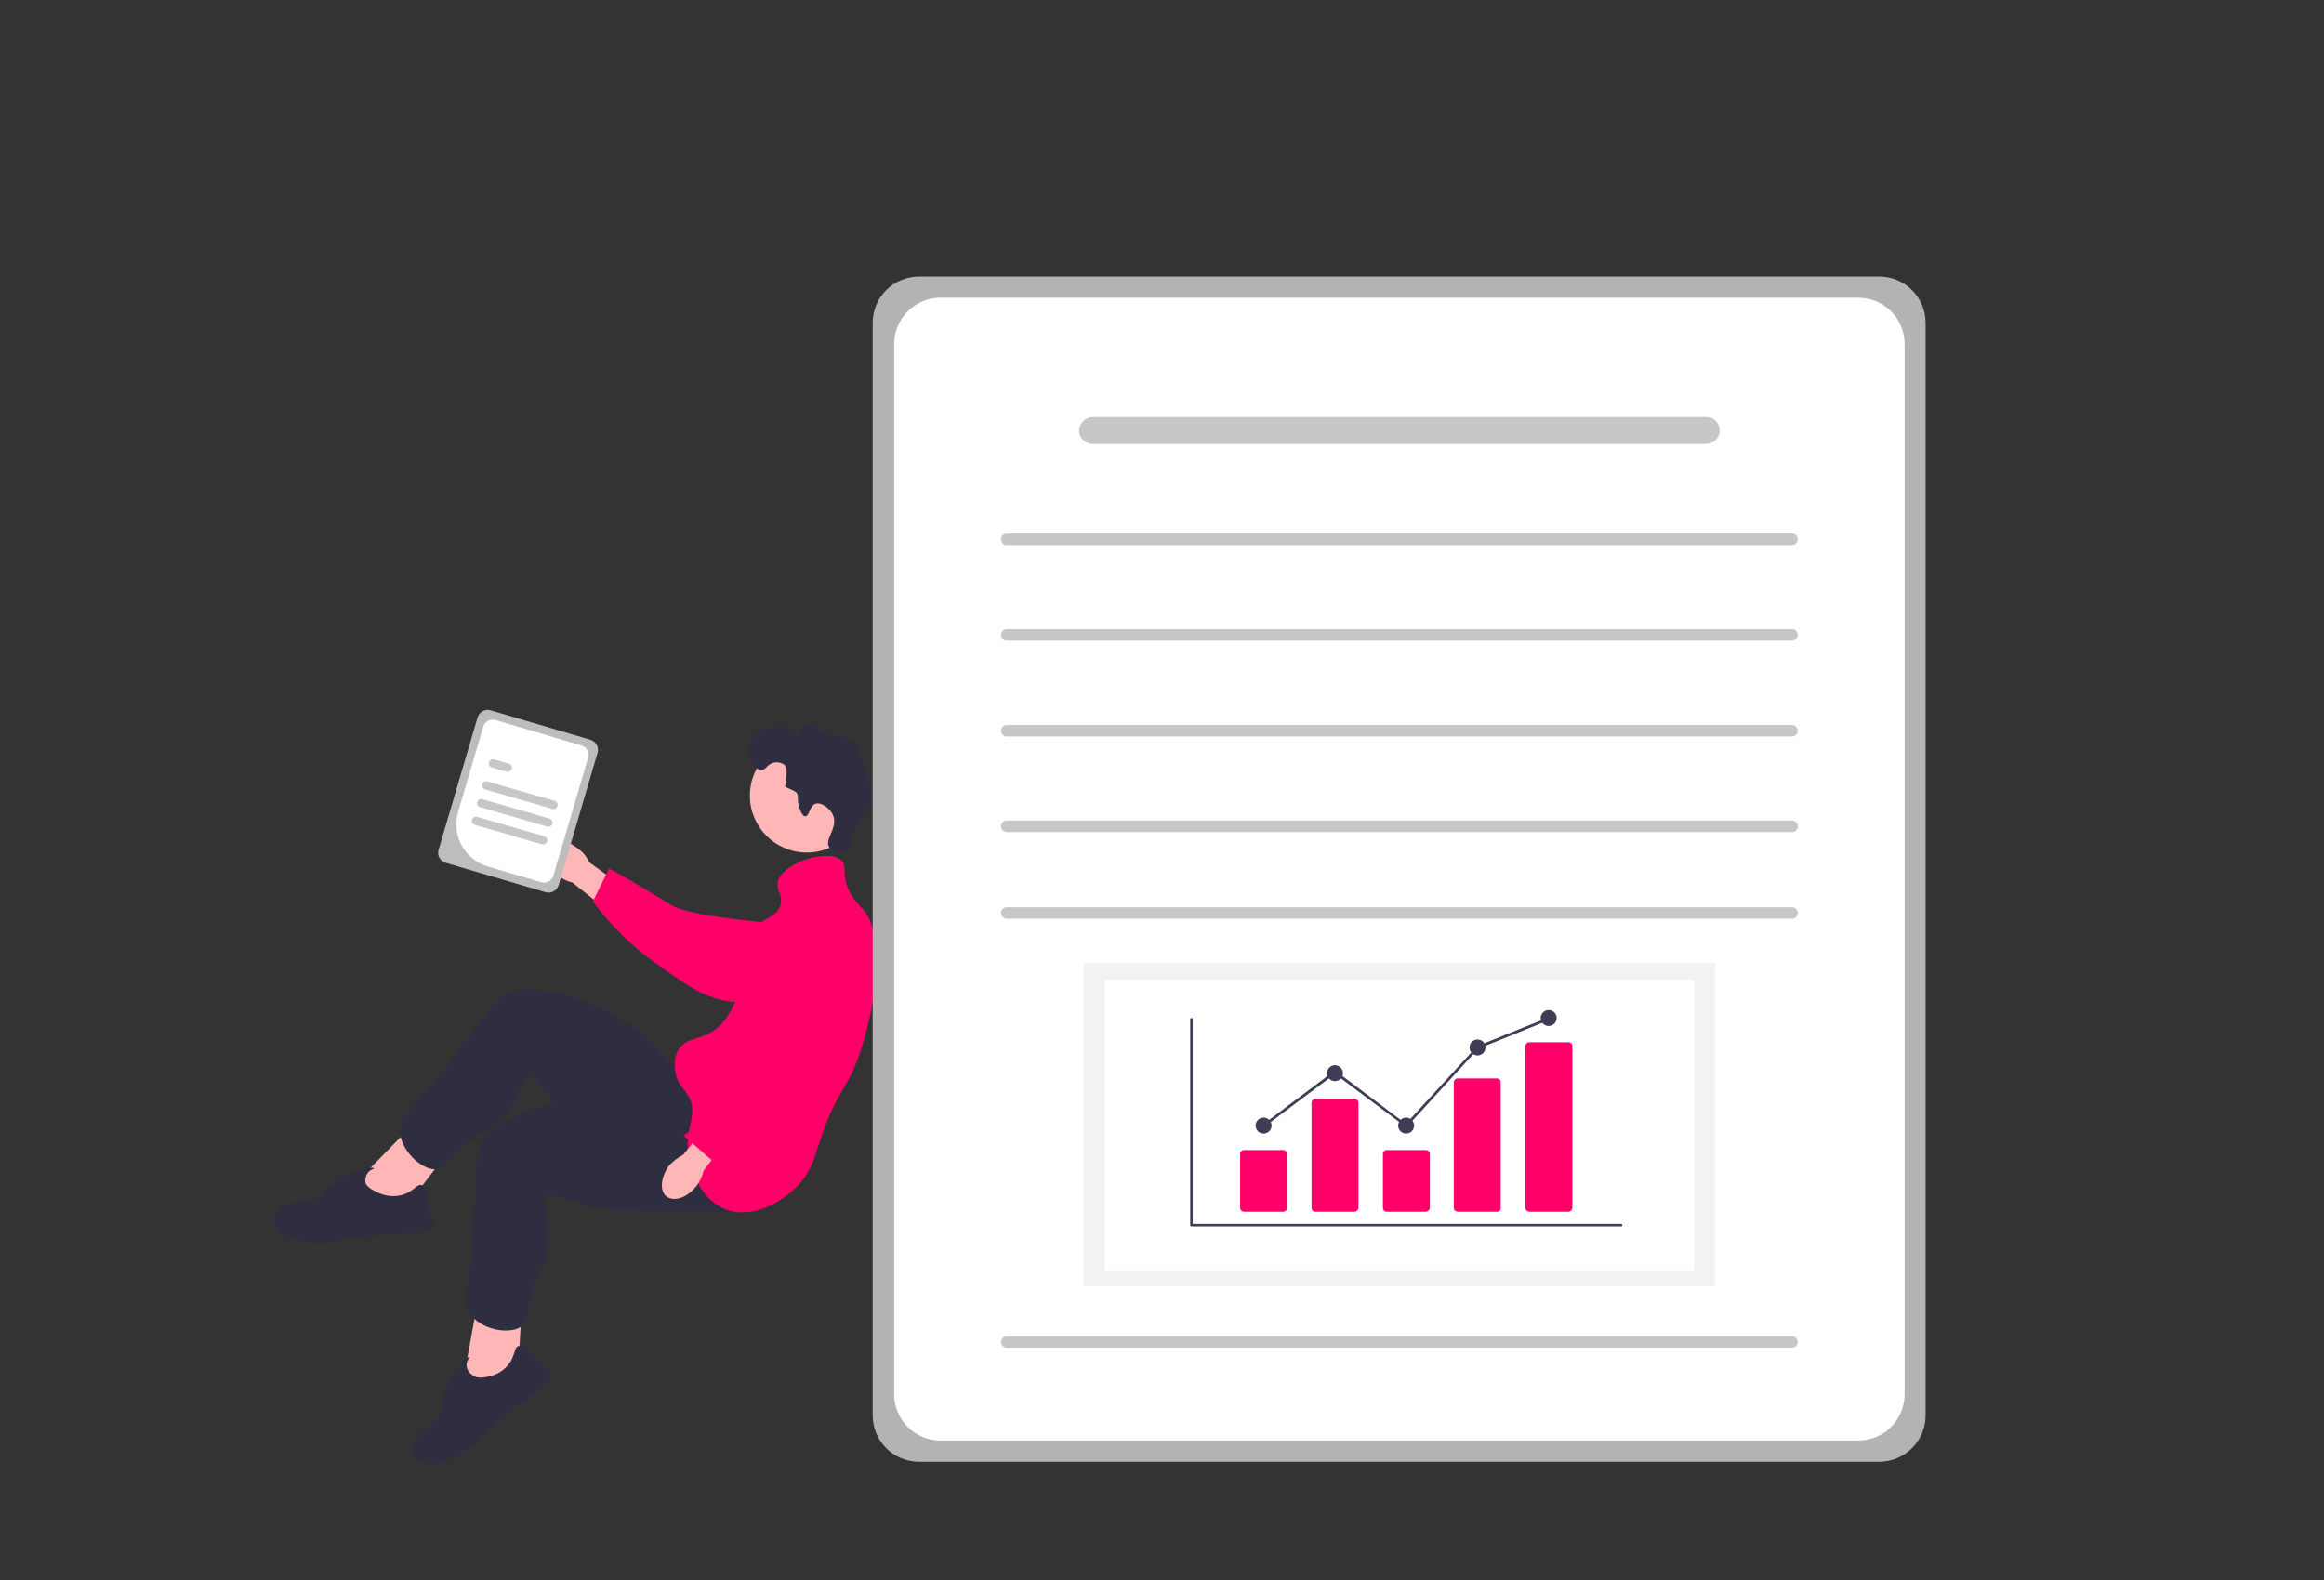 <?xml version="1.0" encoding="utf-8"?>
<!-- Generator: Adobe Illustrator 28.3.0, SVG Export Plug-In . SVG Version: 6.00 Build 0)  -->
<svg version="1.1" id="Layer_1" xmlns="http://www.w3.org/2000/svg" xmlns:xlink="http://www.w3.org/1999/xlink" x="0px" y="0px"
	 viewBox="0 0 931 633.2" style="enable-background:new 0 0 931 633.2;" xml:space="preserve">
<rect x="0" y="0" width="931" height="633.2" fill="#333333" stroke="none"/>
<style type="text/css">
	.st0{fill:#FFB6B6;}
	.st1{fill:#FF0069;}
	.st2{fill:#2F2E41;}
	.st3{fill:#FFFFFF;}
	.st4{fill:#B3B3B3;}
	.st5{fill:#C7C7C7;}
	.st6{fill:#F2F2F2;}
	.st7{fill:#3F3D56;}
	.st8{fill:#BDBDBD;}
</style>
<g>
	<g>
		<path id="uuid-25324785-d0f2-4f1c-ad19-f4bb5410ff47-969" class="st0" d="M235.9,345.4l19.9,14.4l-7.1,9.3l-19.4-15.5
			c-2.3-0.5-4.3-1.6-6.2-3.1c-4.5-3.7-6.2-9.2-3.9-12c2.3-2.9,7.9-2.2,12.4,1.6C233.5,341.3,235,343.2,235.9,345.4z"/>
		<path class="st1" d="M343.5,375c-0.2,8.1-7.6,13.7-11.6,16.8c-17.7,13.2-39.7,9.5-40.7,9.3c-10.4-1.9-17.2-7-30.9-16.9
			c-13.4-9.8-22.8-23-22.8-23L244,348c0,0,10.1,5.4,24.8,14.6c7.6,4.7,38,6.8,40.1,7.3c6.1,1.6-6.8,4,3.6-0.8
			c5.4-2.6,5.9-5.1,11.8-6.5c2.5-0.6,9.8-2.3,14.9,2C343.5,368.3,343.5,374.4,343.5,375L343.5,375z"/>
		<circle class="st0" cx="323.2" cy="318.8" r="22.8"/>
		<g>
			<polygon class="st0" points="145,486 162.3,484.1 179.9,461 167.6,448.3 144.2,472.3 			"/>
			<path class="st2" d="M278.6,427.2c12.4-1.1,37.7,38.5,27,51.7c-6.8,8.4-26.1,3.1-28.7,2.3c-6.2-1.7-6.7-3.3-37.4-24.5
				c-7.9-5.4-10.4-7.1-14.1-10.9c-7.9-8.2-9.5-14.3-13.2-14.1c-4,0.3-2.9,7.5-10.7,16.1c-6.5,7.5-10.4,5.6-19.7,15.4
				c-3.1,3.3-4,5-6.4,5.3c-5.7,0.9-14.4-6.7-15.2-14.7c-0.6-7.3,5.7-9,22.4-31.7c2.8-3.9,5.9-7.5,8.8-11.3
				c5.1-7.1,6.8-10.1,10.9-12.3c2.8-1.6,6.1-2,10.9-1.9c21.1,0.9,44.7,15.2,50.8,24.5c0.5,0.8,2,3.1,4.8,4.7
				C272.9,428.3,277.2,427.3,278.6,427.2L278.6,427.2z"/>
			<path class="st2" d="M151.3,477.8c1.1,0.5,4.8,2.2,9.3,1.1c5.1-1.2,6.4-4.8,8.4-4c1.4,0.5,1.2,2.3,2.8,8.8c1.6,6.7,2,6.5,1.7,7.5
				c-1.6,4.8-13,1.6-33.7,5.1c-6.1,1.1-11.8,2.5-19.6,0.8c-3.1-0.8-9-2.2-10.2-6.2c-0.6-2,0-4.5,1.4-6.2c3.7-4.5,10.1-0.8,16.8-5.6
				c2.2-1.6,1.7-2.2,5.3-4.8c4.3-3.4,7.9-4.7,8.5-5c4-1.4,7.8-1.6,7.8-1.2s-1.6,0.5-2.5,1.9c-0.9,1.2-1.2,2.9-0.8,4.3
				C147.6,476.1,149.6,477,151.3,477.8L151.3,477.8z"/>
		</g>
		<g>
			<polygon class="st0" points="194.3,562.1 207.5,550.7 209.1,521.7 192,518 185.9,551.2 			"/>
			<path class="st2" d="M271.8,438.3c9.6-7.8,52.8,10.7,51.4,27.6c-0.9,10.7-19.9,17.2-22.5,18.2c-6.1,2-7.3,1.1-44.7,0.8
				c-9.6-0.2-12.7,0-17.9-1.1c-11.2-2.3-16-6.5-18.8-4.2c-3.1,2.5,1.7,7.9,0.3,19.4c-1.2,9.9-5.4,10.6-7.6,23.8
				c-0.8,4.5-0.6,6.4-2.3,8.1c-4.3,4-15.7,2.5-20.8-3.7c-4.7-5.6-0.3-10.7,0.8-38.7c0.2-4.8,0.8-9.6,0.9-14.4
				c0.3-8.7-0.2-12.1,2-16.1c1.6-2.8,3.9-5.1,7.9-7.6c18-11.2,45.5-12.4,55.7-8.2c0.8,0.3,3.4,1.4,6.5,1.1
				C267.6,442.4,270.7,439.3,271.8,438.3L271.8,438.3z"/>
			<path class="st2" d="M194.9,551.7c1.2-0.2,5.3-0.9,8.2-4.3c3.6-3.9,2.6-7.6,4.7-8.1c1.4-0.3,2.3,1.2,7.3,5.7
				c5,4.7,5.4,4.2,5.6,5.1c1.4,4.8-9.9,8.7-25,23.1c-4.5,4.2-8.4,8.7-15.7,11.5c-3.1,1.2-8.7,3.3-12,0.6c-1.6-1.4-2.5-3.7-2.3-6.1
				c0.5-5.9,7.9-6.2,10.7-14.1c0.9-2.5,0.3-2.8,1.6-7c1.7-5.3,3.9-8.2,4.3-9c2.5-3.4,5.4-5.6,5.7-5.4c0.2,0.2-0.9,1.2-1.1,2.9
				c0,1.6,0.6,3.1,1.9,4C190.9,552.5,193.1,552,194.9,551.7L194.9,551.7z"/>
		</g>
		<path class="st2" d="M320.1,323.2c0.2,0.6,1.1,3.9,2.5,3.9c1.6,0,1.7-4.3,4.2-5.1c2.2-0.6,5.7,1.7,7,4.8c1.9,5.1-3.7,9.5-1.6,12.7
			c1.2,1.9,4.7,2.5,6.7,1.6c2.6-1.4,1.7-4.8,4.5-10.6c2.5-5.3,4.3-4.5,5.4-8.2s0-7.5-2.5-15.2c-1.7-5.4-2.6-8.2-4.2-9.8
			c-3.3-2.9-5.4-0.8-12.4-4.2c-3.4-1.7-5.4-3.4-7.3-2.5c-1.1,0.5-0.9,1.4-2.8,3.7c-0.3,0.3-2.9-2.3-3.9-2.8c-0.9-0.5-4.7,0-5.4-0.3
			c-1.2-0.5-4.3,1.7-5.1,1.2c-0.9-0.5-4.3,2.3-5.1,6.1c-0.9,4.7,2.2,9.9,4.8,10.1c1.9,0,2.5-2.6,5.4-3.1c1.4-0.2,3.6,0.2,4.5,1.6
			c0,0,0.9,1.2-0.3,8.2l0,0c4,1.6,4.5,2.2,4.5,2.2C320.2,318.8,319.1,320,320.1,323.2L320.1,323.2z"/>
		<path class="st1" d="M337.3,345c2,2.3,0,5.3,2.5,11.2c1.9,4.3,4.7,6.8,5.7,7.9c7.9,7.9,6.7,33.2,0,54.6
			c-5.7,18.8-10.1,16.6-17.7,40.4c-1.7,5.3-2.8,9.6-6.7,14.3c-6.5,7.8-19.9,15.7-31,10.9c-9.9-4.2-14.9-17.1-14.6-26.4
			c0.2-7.5,3.7-12,0.6-18.2c-1.9-3.7-4.5-4.8-5.4-9.5c-0.3-1.1-1.2-5.9,1.2-9.8c3.3-5.1,9.3-3.3,15.8-8.8c2.8-2.5,4.2-5,5.7-7.9
			c7.5-14,0.6-22,7.3-30.4c4.7-5.9,11-5.4,12.1-11.2c0.8-3.9-2-5.4-1.2-8.8C313.7,345.2,332.7,339.8,337.3,345L337.3,345z"/>
		<g>
			<path id="uuid-91308677-eda7-42a2-9f2e-a07e84038198-970" class="st0" d="M273.7,462.7l15.5-19.3l7.8,5.9l-15.1,19.7
				c-0.5,2.3-1.6,4.5-2.9,6.2c-3.6,4.7-9,6.5-12,4.2c-2.9-2.3-2.3-7.9,1.2-12.6C269.6,465.4,271.5,463.8,273.7,462.7z"/>
			<path class="st1" d="M323.7,365.1c7.9,1.7,11.8,10.1,14,14.7c9.3,20,14.3,6.4,14,7.3c-4,9.8-23.4,50-36,61.3
				c-12.3,11-30.4,16.6-30.4,16.6L273.8,455c0,0,10.6-6.7,22.5-19.3c6.1-6.5,9.2-12.4,10.1-14.4c2.8-5.7,7.8-16,5.1-27
				c-1.4-5.9-3.7-6.8-4-12.9c-0.2-2.6-0.3-10.1,5-14.1C317.1,363.7,323,364.9,323.7,365.1L323.7,365.1z"/>
		</g>
	</g>
</g>
<g>
	<path class="st3" d="M747.5,116.2H373.7c-10.3,0-18.6,8.3-18.6,18.6v426.9c0,10.3,8.3,18.6,18.6,18.6h373.8
		c10.3,0,18.6-8.3,18.6-18.6V134.8C766.1,124.5,757.8,116.2,747.5,116.2z"/>
	<path class="st4" d="M752.8,585.7H368.2c-10.3,0-18.6-8.3-18.6-18.6V129.4c0-10.3,8.3-18.6,18.6-18.6h384.6
		c10.3,0,18.6,8.3,18.6,18.6v437.7C771.4,577.4,763,585.7,752.8,585.7z M376.8,577.2h367.6c10.3,0,18.6-8.3,18.6-18.6V137.9
		c0-10.3-8.3-18.6-18.6-18.6H376.8c-10.3,0-18.6,8.3-18.6,18.6v420.7C358.2,568.9,366.5,577.2,376.8,577.2z"/>
</g>
<path class="st5" d="M401,331.1c0-1.2,1-2.3,2.3-2.3h314.6l0,0c1.2,0,2.3,1,2.3,2.3s-1,2.3-2.3,2.3H403.2
	C402,333.3,401.1,332.4,401,331.1z"/>
<path class="st5" d="M401,292.8c0-1.2,1-2.3,2.3-2.3h314.6l0,0c1.2,0,2.3,1,2.3,2.3c0,1.2-1,2.3-2.3,2.3H403.2
	C402,295,401.1,294.1,401,292.8z"/>
<path class="st5" d="M401,254.4c0-1.2,1-2.3,2.3-2.3h314.6l0,0c1.2,0,2.3,1,2.3,2.3s-1,2.3-2.3,2.3H403.2
	C402,256.7,401.1,255.8,401,254.4z"/>
<path class="st5" d="M401,216.1c0-1.2,1-2.3,2.3-2.3h314.6l0,0c1.2,0,2.3,1,2.3,2.3s-1,2.3-2.3,2.3H403.2
	C402,218.4,401.1,217.5,401,216.1z"/>
<path class="st5" d="M401,365.8c0-1.2,1-2.3,2.3-2.3h314.6l0,0c1.2,0,2.3,1,2.3,2.3c0,1.2-1,2.3-2.3,2.3H403.2
	C402,368,401.1,367,401,365.8z"/>
<path class="st5" d="M401,537.7c0-1.2,1-2.3,2.3-2.3h314.6l0,0c1.2,0,2.3,1,2.3,2.3c0,1.2-1,2.3-2.3,2.3H403.2
	C402,539.9,401.1,538.9,401,537.7z"/>
<path class="st5" d="M437.2,177.8c-2.9-0.2-5.2-2.8-4.9-5.8c0.3-2.8,2.8-5,5.7-4.9h245.6c0.1,0,0.3,0,0.5,0c2.9,0.3,5.1,2.9,4.8,5.9
	c-0.4,2.9-2.9,5-5.7,4.9H437.5C437.4,177.9,437.2,177.9,437.2,177.8z"/>
<g>
	<rect x="434.1" y="385.9" class="st6" width="253" height="129.6"/>
	<rect x="442.6" y="392.5" class="st3" width="236.1" height="116.8"/>
	<path class="st7" d="M649.4,491.4H477.3c-0.3,0-0.5-0.2-0.5-0.5v-82.5c0-0.3,0.2-0.5,0.5-0.5s0.5,0.2,0.5,0.5l0,0v82h171.6
		c0.3,0,0.5,0.2,0.5,0.5C650,491.2,649.7,491.4,649.4,491.4z"/>
	<path class="st1" d="M514,485.5h-15.6c-0.9,0-1.6-0.7-1.6-1.6v-21.5c0-0.9,0.7-1.6,1.6-1.6H514c0.9,0,1.6,0.7,1.6,1.6v21.5
		C515.7,484.7,515,485.5,514,485.5z"/>
	<path class="st1" d="M542.6,485.5H527c-0.9,0-1.6-0.7-1.6-1.6v-42c0-0.9,0.7-1.6,1.6-1.6h15.6c0.9,0,1.6,0.7,1.6,1.6v42
		C544.2,484.7,543.5,485.5,542.6,485.5z"/>
	<path class="st1" d="M571.2,485.5h-15.6c-0.9,0-1.6-0.7-1.6-1.6v-21.5c0-0.9,0.7-1.6,1.6-1.6h15.6c0.9,0,1.6,0.7,1.6,1.6v21.5
		C572.8,484.7,572,485.5,571.2,485.5z"/>
	<path class="st1" d="M599.7,485.5H584c-0.8,0-1.6-0.6-1.6-1.6v-50.2c0-0.8,0.7-1.6,1.6-1.6h15.6c0.8,0,1.6,0.6,1.6,1.6V484
		C601.3,484.8,600.6,485.5,599.7,485.5z"/>
	<path class="st1" d="M628.3,485.5h-15.6c-0.9,0-1.6-0.7-1.6-1.6v-64.7c0-0.9,0.7-1.6,1.6-1.6h15.6c0.9,0,1.6,0.7,1.6,1.6v64.7
		C629.8,484.7,629.2,485.5,628.3,485.5z"/>
	<circle class="st7" cx="506.2" cy="451" r="3.2"/>
	<circle class="st7" cx="534.8" cy="430" r="3.2"/>
	<circle class="st7" cx="563.3" cy="451" r="3.2"/>
	<circle class="st7" cx="591.9" cy="419.7" r="3.2"/>
	<circle class="st7" cx="620.4" cy="407.9" r="3.2"/>
	<polygon class="st7" points="563.4,451.7 534.8,430.3 506.6,451.4 505.9,450.6 534.8,428.9 563.2,450.3 591.6,419.3 591.7,419.2 
		620.2,407.7 620.6,408.7 592.2,420.2 	"/>
</g>
<path class="st8" d="M175.7,340.5l15.6-53c0.7-2.3,3-3.5,5.2-2.9l40,11.8c2.3,0.7,3.5,3,2.9,5.2l-15.6,53c-0.7,2.3-3,3.5-5.2,2.9
	l-40.1-11.8C176.3,345,175,342.7,175.7,340.5z"/>
<path class="st3" d="M183.5,325.3l10.1-34.1c0.6-2.1,2.8-3.3,4.9-2.7l34.4,10.2c2.1,0.6,3.3,2.8,2.7,4.9l-13.9,47.2
	c-0.6,2.1-2.8,3.3-4.9,2.7l-21.3-6.3C186.1,344.5,180.8,334.7,183.5,325.3z"/>
<path class="st5" d="M221.2,324.1l-26.9-7.8c-0.9-0.3-1.4-1.2-1.1-2.1c0.3-0.9,1.2-1.4,2.1-1.1l26.9,7.8c0.9,0.3,1.4,1.2,1.1,2.1
	S222.1,324.4,221.2,324.1L221.2,324.1z"/>
<path class="st5" d="M202.9,309.2l-5.9-1.7c-0.9-0.3-1.4-1.2-1.1-2.1s1.2-1.4,2.1-1.1l0,0l5.9,1.7c0.9,0.3,1.4,1.2,1.1,2.1
	C204.7,308.9,203.8,309.4,202.9,309.2L202.9,309.2z"/>
<path class="st5" d="M217.1,338.3l-26.9-7.8c-0.9-0.3-1.4-1.2-1.1-2.1s1.2-1.4,2.1-1.1l26.9,7.8c0.9,0.3,1.4,1.2,1.1,2.1
	S218,338.5,217.1,338.3L217.1,338.3z"/>
<path class="st5" d="M219.2,331.2l-26.9-7.8c-0.9-0.3-1.4-1.2-1.1-2.1s1.2-1.4,2.1-1.1l26.9,7.8c0.9,0.3,1.4,1.2,1.1,2.1
	C221,330.9,220.1,331.5,219.2,331.2L219.2,331.2z"/>
</svg>
